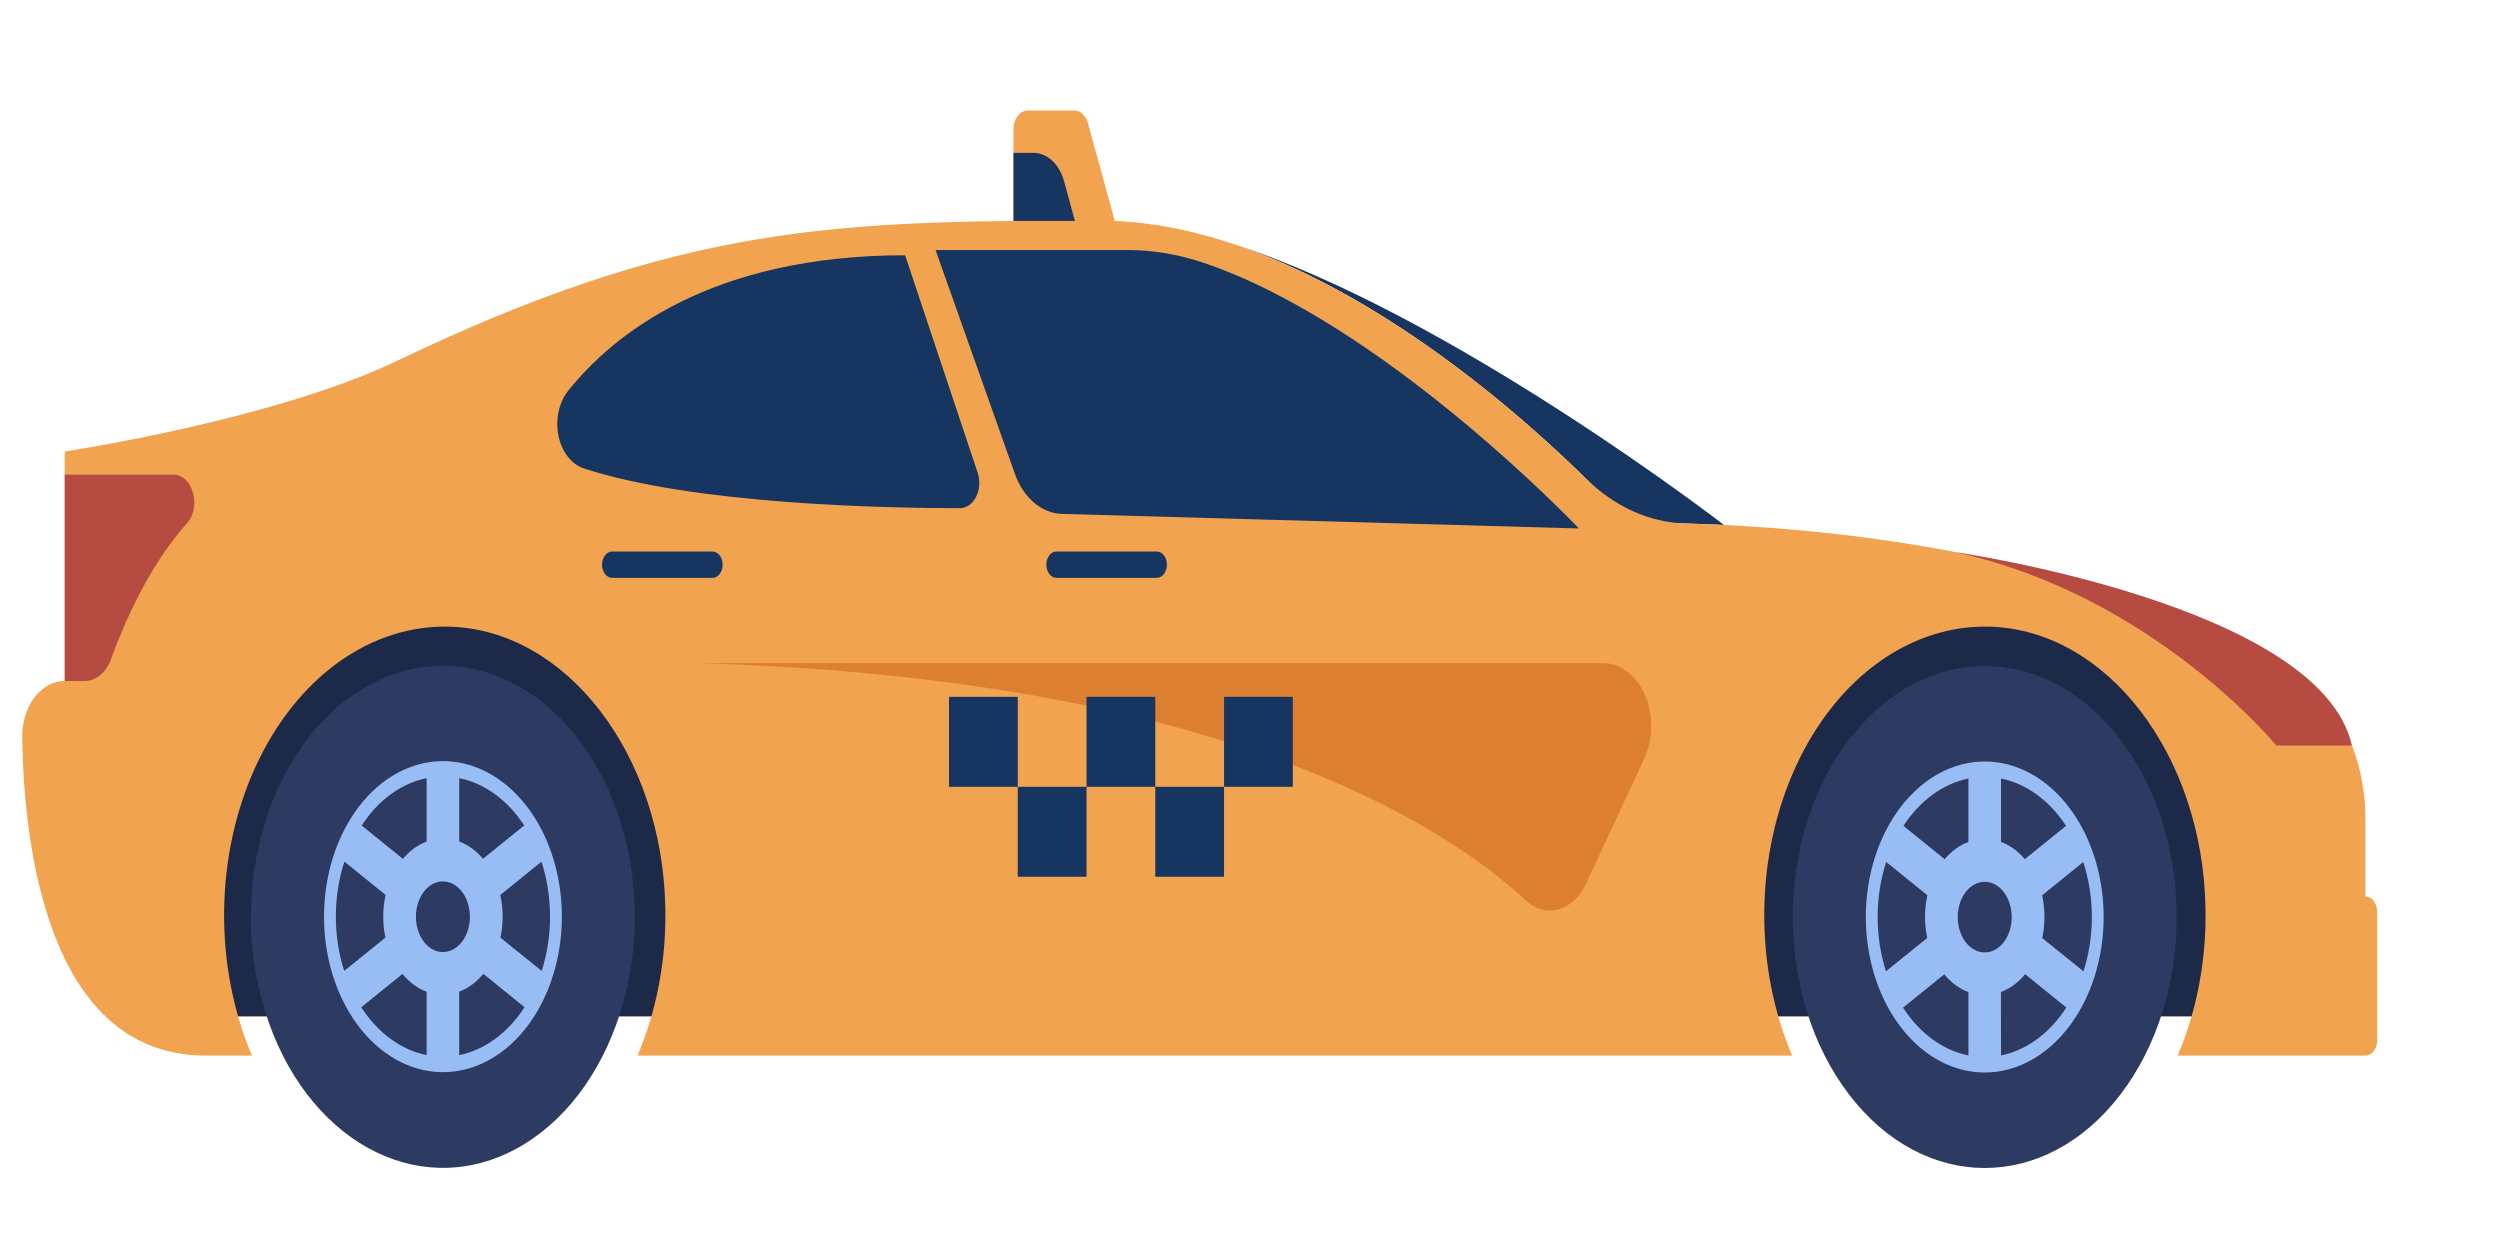 <svg width="72" height="36" viewBox="0 0 72 36" fill="none" xmlns="http://www.w3.org/2000/svg">
<g clip-path="url(#clip0_135_1178)">
<path d="M5.899 29.272H64.808L62.416 17.719H5.899V29.272Z" fill="#1C2948"/>
<path d="M49.651 15.119C48.768 15.076 47.85 15.054 46.898 15.053C46.898 15.053 41.622 9.065 35.52 7.027C41.792 9.052 49.651 15.119 49.651 15.119Z" fill="#163560"/>
<path d="M1.864 19.612V13.003C1.864 13.003 7.795 12.116 11.382 10.417C19.686 6.428 24.149 6.355 31.69 6.355C37.415 6.355 43.214 11.369 45.674 13.783C46.505 14.596 47.509 15.048 48.546 15.077C57.603 15.336 63.202 17.701 65.982 19.297C66.62 19.664 67.162 20.265 67.542 21.029C67.922 21.792 68.125 22.683 68.124 23.594V25.82C68.214 25.82 68.3 25.867 68.364 25.95C68.427 26.033 68.463 26.146 68.463 26.264V29.957C68.463 30.016 68.454 30.073 68.437 30.127C68.42 30.181 68.395 30.23 68.364 30.271C68.332 30.312 68.295 30.345 68.254 30.367C68.213 30.389 68.168 30.401 68.124 30.401H62.717C63.272 29.102 63.549 27.631 63.518 26.144C63.434 21.736 60.681 18.146 57.309 18.048C56.19 18.015 55.084 18.369 54.104 19.074C53.123 19.78 52.302 20.811 51.724 22.065C51.146 23.319 50.831 24.75 50.812 26.214C50.792 27.677 51.069 29.122 51.614 30.401H18.36C18.915 29.102 19.192 27.631 19.161 26.144C19.077 21.736 16.323 18.146 12.952 18.048C11.833 18.015 10.727 18.369 9.746 19.074C8.766 19.78 7.945 20.811 7.367 22.065C6.789 23.319 6.474 24.75 6.455 26.214C6.435 27.677 6.712 29.122 7.257 30.401H5.929C1.334 30.401 0.683 24.255 0.64 21.242C0.636 21.029 0.666 20.817 0.726 20.62C0.786 20.422 0.876 20.242 0.99 20.09C1.104 19.938 1.24 19.818 1.39 19.736C1.54 19.654 1.701 19.612 1.864 19.612Z" fill="#F1A34F"/>
<path d="M34.599 7.548C39.845 9.284 45.472 15.22 45.472 15.22L30.582 14.8C30.296 14.791 30.017 14.679 29.777 14.474C29.537 14.269 29.346 13.98 29.226 13.64L26.944 7.201H32.465C33.185 7.201 33.901 7.318 34.599 7.548Z" fill="#163560"/>
<path d="M26.067 7.352L28.157 13.615C28.194 13.726 28.209 13.847 28.202 13.968C28.194 14.088 28.163 14.204 28.113 14.306C28.062 14.407 27.993 14.49 27.912 14.547C27.83 14.605 27.739 14.635 27.647 14.635C25.536 14.635 19.998 14.534 16.81 13.489C16.636 13.431 16.477 13.313 16.35 13.148C16.222 12.983 16.131 12.777 16.084 12.55C16.038 12.323 16.039 12.084 16.087 11.858C16.135 11.632 16.228 11.427 16.357 11.263C17.653 9.638 20.47 7.352 26.067 7.352Z" fill="#163560"/>
<path d="M67.735 21.472H65.559C65.559 21.472 62.001 17.129 56.292 15.898C56.292 15.896 66.839 17.416 67.735 21.472Z" fill="#B64C41"/>
<path d="M1.864 19.612H2.44C2.598 19.613 2.752 19.554 2.886 19.445C3.019 19.335 3.126 19.178 3.194 18.992C3.527 18.071 4.258 16.321 5.38 15.077C5.814 14.597 5.554 13.668 4.985 13.668H1.864V19.612Z" fill="#B64C41"/>
<path d="M30.423 16.642H33.317C33.394 16.642 33.468 16.602 33.522 16.531C33.576 16.46 33.607 16.363 33.607 16.263C33.607 16.213 33.599 16.164 33.585 16.118C33.571 16.072 33.549 16.03 33.522 15.995C33.495 15.96 33.463 15.932 33.428 15.913C33.393 15.894 33.355 15.884 33.317 15.884H30.423C30.347 15.884 30.273 15.924 30.219 15.995C30.164 16.066 30.134 16.163 30.134 16.263C30.134 16.363 30.165 16.459 30.219 16.53C30.273 16.602 30.347 16.641 30.423 16.642Z" fill="#163560"/>
<path d="M17.629 16.642H20.523C20.599 16.642 20.673 16.602 20.727 16.531C20.782 16.46 20.812 16.363 20.812 16.263C20.812 16.213 20.805 16.164 20.79 16.118C20.776 16.072 20.755 16.03 20.728 15.995C20.701 15.96 20.669 15.932 20.634 15.913C20.598 15.894 20.561 15.884 20.523 15.884H17.629C17.552 15.884 17.478 15.924 17.424 15.995C17.37 16.066 17.339 16.163 17.339 16.263C17.339 16.363 17.37 16.459 17.424 16.53C17.478 16.602 17.552 16.641 17.629 16.642Z" fill="#163560"/>
<path d="M20.078 19.098H46.171C46.417 19.098 46.658 19.183 46.87 19.346C47.082 19.508 47.257 19.741 47.377 20.02C47.497 20.3 47.559 20.617 47.554 20.938C47.55 21.259 47.481 21.573 47.353 21.847L45.672 25.46C45.586 25.646 45.471 25.807 45.335 25.932C45.199 26.057 45.045 26.145 44.882 26.189C44.719 26.233 44.551 26.232 44.388 26.187C44.225 26.142 44.071 26.053 43.935 25.927C41.705 23.847 35.279 19.531 20.078 19.098Z" fill="#DD7F30"/>
<path d="M29.602 3.182H30.941C31.026 3.183 31.109 3.217 31.179 3.282C31.249 3.346 31.302 3.437 31.331 3.542L32.119 6.41H29.188V3.726C29.187 3.655 29.198 3.584 29.218 3.518C29.239 3.452 29.27 3.392 29.308 3.341C29.347 3.29 29.392 3.25 29.443 3.223C29.494 3.196 29.548 3.182 29.602 3.182Z" fill="#F1A34F"/>
<path d="M29.188 6.363V4.402H29.761C29.955 4.402 30.143 4.48 30.301 4.625C30.459 4.771 30.579 4.977 30.644 5.215L30.957 6.363H29.188Z" fill="#163560"/>
<path d="M37.233 20.069H35.253V22.66H37.233V20.069Z" fill="#163560"/>
<path d="M35.252 22.66H33.272V25.25H35.252V22.66Z" fill="#163560"/>
<path d="M33.272 20.069H31.292V22.66H33.272V20.069Z" fill="#163560"/>
<path d="M31.292 22.66H29.311V25.25H31.292V22.66Z" fill="#163560"/>
<path d="M29.312 20.069H27.331V22.66H29.312V20.069Z" fill="#163560"/>
<path d="M15.072 32.967C17.843 31.294 19.053 26.999 17.773 23.374C16.494 19.75 13.21 18.168 10.438 19.841C7.666 21.514 6.457 25.809 7.736 29.434C9.016 33.059 12.3 34.641 15.072 32.967Z" fill="#2D3A62"/>
<path d="M12.757 21.92C13.434 21.92 14.096 22.183 14.659 22.675C15.223 23.168 15.662 23.867 15.921 24.686C16.18 25.504 16.248 26.405 16.116 27.273C15.983 28.142 15.657 28.94 15.178 29.567C14.699 30.193 14.089 30.62 13.425 30.792C12.76 30.965 12.072 30.876 11.446 30.537C10.82 30.198 10.285 29.624 9.909 28.887C9.532 28.151 9.332 27.285 9.332 26.399C9.332 25.811 9.42 25.228 9.592 24.685C9.765 24.141 10.017 23.648 10.335 23.232C10.653 22.816 11.03 22.486 11.446 22.261C11.861 22.036 12.307 21.92 12.757 21.92ZM12.287 22.411C11.559 22.558 10.894 23.041 10.415 23.774L11.602 24.734C11.798 24.502 12.033 24.331 12.287 24.237V22.411ZM13.226 22.411V24.236C13.48 24.33 13.715 24.5 13.911 24.733L15.098 23.773C14.619 23.041 13.954 22.557 13.226 22.411ZM15.601 27.963C15.76 27.465 15.842 26.929 15.841 26.389C15.84 25.848 15.756 25.313 15.594 24.816L14.408 25.776C14.453 25.979 14.476 26.189 14.476 26.401C14.476 26.605 14.454 26.808 14.412 27.005L15.601 27.963ZM13.226 30.387C13.959 30.239 14.627 29.748 15.107 29.007L13.921 28.047C13.723 28.287 13.484 28.463 13.224 28.559L13.226 30.387ZM13.534 26.399C13.533 26.198 13.487 26.001 13.402 25.834C13.316 25.668 13.194 25.538 13.052 25.461C12.91 25.385 12.754 25.365 12.603 25.405C12.452 25.444 12.314 25.541 12.205 25.684C12.097 25.826 12.023 26.008 11.993 26.205C11.963 26.402 11.979 26.606 12.038 26.792C12.097 26.978 12.197 27.136 12.325 27.248C12.453 27.359 12.603 27.419 12.757 27.419C12.859 27.419 12.96 27.392 13.055 27.341C13.149 27.29 13.235 27.215 13.307 27.12C13.38 27.025 13.437 26.913 13.476 26.789C13.514 26.665 13.534 26.533 13.534 26.399ZM12.287 30.387V28.562C12.027 28.466 11.788 28.29 11.59 28.05L10.404 29.01C10.885 29.751 11.553 30.24 12.287 30.387ZM11.1 27.004C11.014 26.601 11.016 26.175 11.105 25.774L9.919 24.814C9.757 25.312 9.673 25.846 9.672 26.387C9.671 26.927 9.753 27.463 9.913 27.961L11.1 27.004Z" fill="#98BDF4"/>
<path d="M61.069 31.521C63.228 28.698 63.228 24.121 61.069 21.298C58.91 18.475 55.411 18.475 53.252 21.298C51.093 24.121 51.093 28.698 53.252 31.521C55.411 34.344 58.91 34.344 61.069 31.521Z" fill="#2D3A62"/>
<path d="M57.16 21.931C57.838 21.931 58.5 22.194 59.063 22.686C59.626 23.178 60.065 23.878 60.324 24.696C60.583 25.515 60.651 26.415 60.519 27.284C60.386 28.152 60.06 28.95 59.581 29.576C59.102 30.203 58.492 30.629 57.828 30.802C57.164 30.975 56.475 30.886 55.849 30.547C55.224 30.208 54.689 29.634 54.313 28.898C53.936 28.161 53.736 27.295 53.736 26.41C53.736 25.821 53.824 25.239 53.996 24.696C54.168 24.152 54.421 23.659 54.739 23.243C55.057 22.827 55.434 22.497 55.85 22.272C56.265 22.047 56.711 21.931 57.16 21.931ZM56.691 22.422C55.962 22.569 55.298 23.052 54.819 23.785L56.006 24.745C56.202 24.512 56.436 24.342 56.691 24.248V22.422ZM57.629 22.422V24.247C57.884 24.341 58.119 24.511 58.315 24.744L59.502 23.784C59.023 23.051 58.358 22.568 57.629 22.422ZM60.004 27.974C60.164 27.475 60.246 26.94 60.245 26.399C60.244 25.858 60.16 25.324 59.998 24.826L58.812 25.786C58.857 25.989 58.88 26.2 58.88 26.411C58.88 26.616 58.858 26.819 58.816 27.016L60.004 27.974ZM57.629 30.397C58.363 30.249 59.031 29.759 59.51 29.017L58.325 28.057C58.127 28.297 57.888 28.473 57.627 28.569L57.629 30.397ZM57.938 26.41C57.937 26.209 57.891 26.012 57.805 25.845C57.72 25.678 57.598 25.549 57.456 25.472C57.314 25.396 57.157 25.376 57.007 25.416C56.856 25.455 56.718 25.552 56.609 25.695C56.501 25.837 56.427 26.018 56.397 26.216C56.367 26.413 56.383 26.617 56.442 26.803C56.501 26.988 56.601 27.147 56.728 27.259C56.856 27.37 57.007 27.43 57.16 27.43C57.263 27.43 57.364 27.403 57.459 27.352C57.553 27.301 57.639 27.225 57.711 27.131C57.783 27.036 57.84 26.923 57.879 26.8C57.918 26.676 57.938 26.543 57.938 26.41ZM56.691 30.397V28.573C56.431 28.476 56.192 28.301 55.994 28.061L54.808 29.021C55.288 29.761 55.957 30.25 56.691 30.397ZM55.504 27.014C55.418 26.611 55.42 26.186 55.509 25.784L54.322 24.824C54.161 25.322 54.077 25.857 54.076 26.397C54.075 26.938 54.156 27.473 54.316 27.972L55.504 27.014Z" fill="#98BDF4"/>
</g>
<defs>
<clipPath id="clip0_135_1178">
<rect width="72" height="36" fill="white"/>
</clipPath>
</defs>
</svg>
